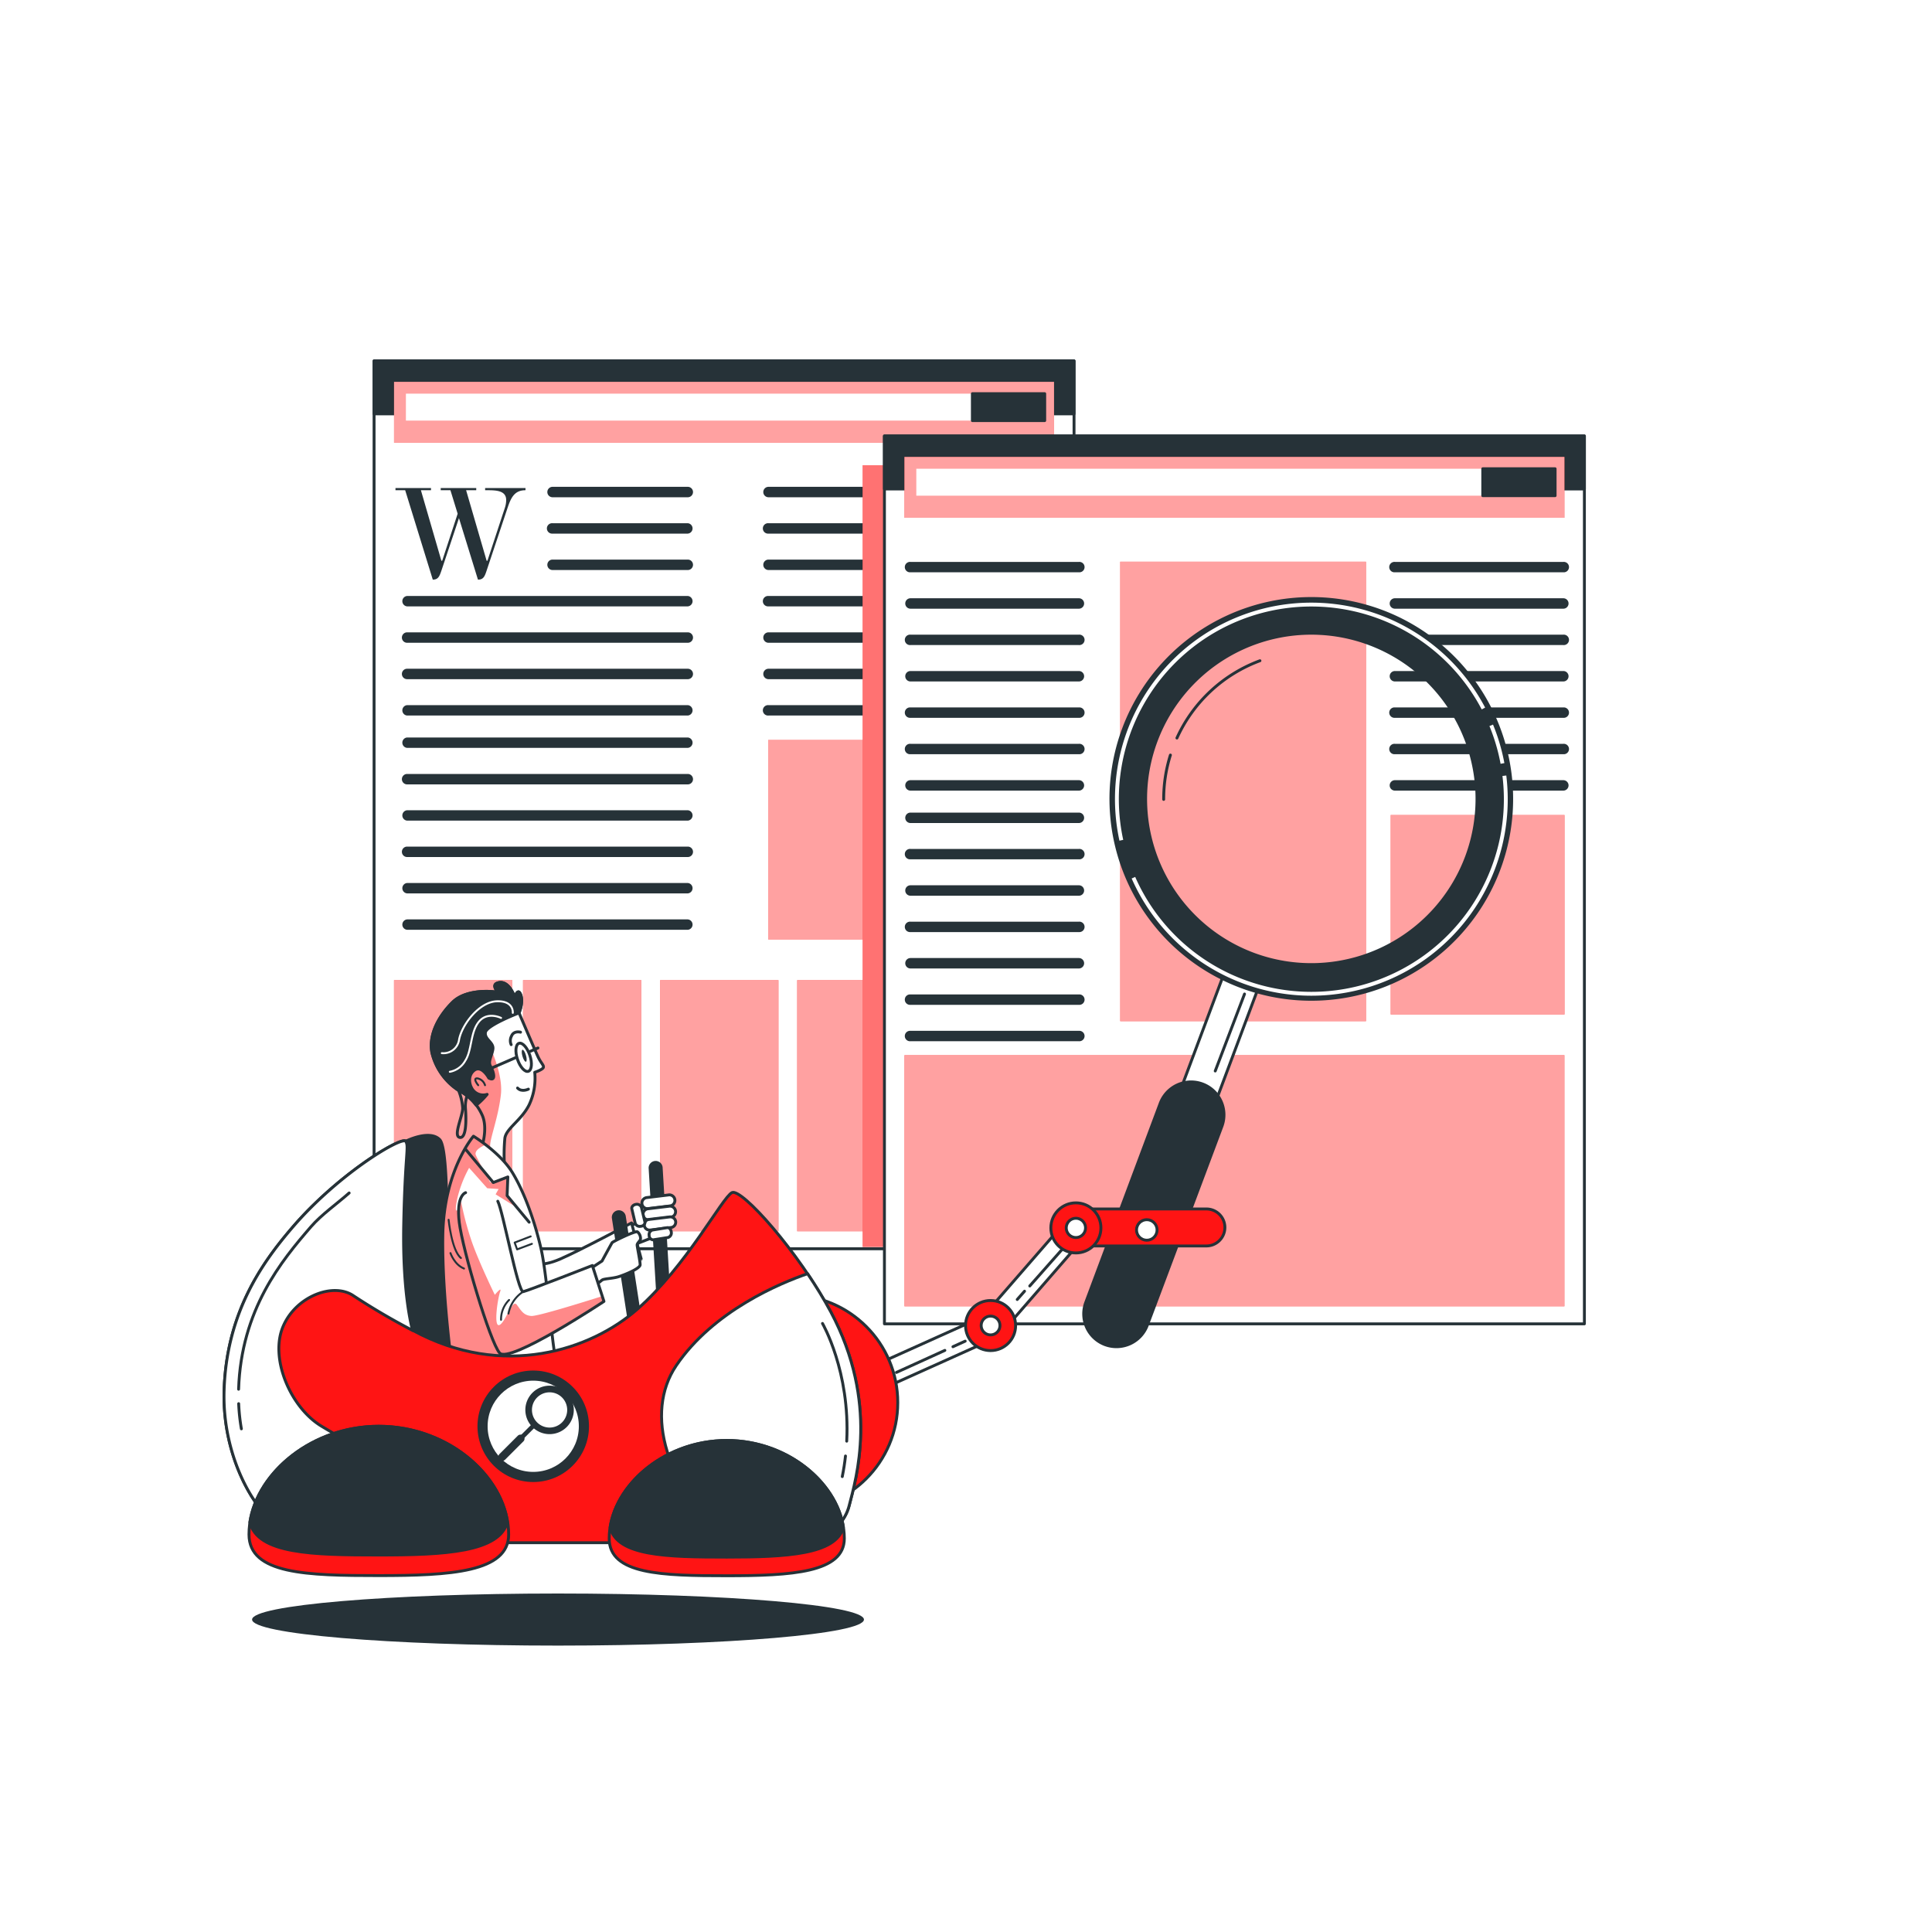 <svg class="animated" id="freepik_stories-search" xmlns="http://www.w3.org/2000/svg" xmlns:xlink="http://www.w3.org/1999/xlink" viewBox="0 0 500 500" version="1.1" xmlns:svgjs="http://svgjs.com/svgjs"><style>svg#freepik_stories-search:not(.animated) .animable {opacity: 0;}svg#freepik_stories-search.animated #el2b7nh083rs {animation: 2.5s 1 forwards cubic-bezier(.36,-0.01,.5,1.38) lightSpeedLeft;animation-delay: -0.5s;opacity: 0}svg#freepik_stories-search.animated #eljkowgjrm6sn {animation: 2.5s 1 forwards cubic-bezier(.36,-0.01,.5,1.38) lightSpeedLeft;animation-delay: 1.25s;opacity: 0}svg#freepik_stories-search.animated #freepik--Shadow--inject-1--inject-1--inject-1--inject-797 {animation: 2.5s 1 forwards cubic-bezier(.36,-0.01,.5,1.38) lightSpeedLeft,1.5s Infinite  linear wind;animation-delay: -0.5s,2s;opacity: 0}svg#freepik_stories-search.animated #freepik--Windows--inject-1--inject-1--inject-1--inject-797 {animation: 1.0s 1 forwards linear lightSpeedLeft,1.5s Infinite  linear wind;animation-delay: 0s,1s;}svg#freepik_stories-search.animated #freepik--Plant--inject-1--inject-1--inject-1--inject-797 {animation: 1s 1 forwards cubic-bezier(.36,-0.01,.5,1.38) lightSpeedLeft;animation-delay: 0s;}svg#freepik_stories-search.animated #freepik--Character--inject-1--inject-1--inject-1--inject-797 {animation: 3s Infinite  linear floating;animation-delay: -0.5s;}            @keyframes lightSpeedLeft {              from {                transform: translate3d(-50%, 0, 0) skewX(20deg);                opacity: 0;              }              60% {                transform: skewX(-10deg);                opacity: 1;              }              80% {                transform: skewX(2deg);              }              to {                opacity: 1;                transform: translate3d(0, 0, 0);              }            }                    @keyframes wind {                0% {                    transform: rotate( 0deg );                }                25% {                    transform: rotate( 1deg );                }                75% {                    transform: rotate( -1deg );                }            }                    @keyframes floating {                0% {                    opacity: 1;                    transform: translateY(0px);                }                50% {                    transform: translateY(-10px);                }                100% {                    opacity: 1;                    transform: translateY(0px);                }            }        .animator-hidden { display: none; }</style><!--Search--><g id="freepik--Background simple--inject-1--inject-1--inject-1--inject-797" class="animable animator-hidden" style="transform-origin: 256.083px 225.155px;"><path d="M97,158.13c-15.77,21.2-25.91,52.35-18.22,78.44,13.14,44.59,68.9,47.95,107.09,53.11,26.32,3.56,52.49,24.25,75,37.09,30,17.12,78.26,44.13,112.86,26.59,28.68-14.53,44.1-49.68,52.9-78.84,13.79-45.66,15.12-100.74-14.9-140.52C370.87,80,299.39,89,240,98.24c-39.75,6.19-78.39,12.22-113.73,33.29A101.28,101.28,0,0,0,97,158.13Z" style="fill: rgb(255, 20, 20); transform-origin: 256.083px 225.155px;" id="elb07zie5mpk" class="animable"></path><g id="elfl69j6092z9"><path d="M97,158.13c-15.77,21.2-25.91,52.35-18.22,78.44,13.14,44.59,68.9,47.95,107.09,53.11,26.32,3.56,52.49,24.25,75,37.09,30,17.12,78.26,44.13,112.86,26.59,28.68-14.53,44.1-49.68,52.9-78.84,13.79-45.66,15.12-100.74-14.9-140.52C370.87,80,299.39,89,240,98.24c-39.75,6.19-78.39,12.22-113.73,33.29A101.28,101.28,0,0,0,97,158.13Z" style="fill: rgb(255, 255, 255); opacity: 0.4; transform-origin: 256.083px 225.155px;" class="animable"></path></g></g><g id="freepik--Shadow--inject-1--inject-1--inject-1--inject-797" class="animable animator-active animator-hidden" style="transform-origin: 254.94px 412.89px;"><path d="M50.94,412.89c0,3.56,91.31,6.45,204,6.45s204-2.89,204-6.45-91.31-6.45-203.95-6.45S50.94,409.33,50.94,412.89Z" style="fill: rgb(255, 20, 20); transform-origin: 254.94px 412.89px;" id="el2b7nh083rs" class="animable"></path><g id="eljkowgjrm6sn"><path d="M50.94,412.89c0,3.56,91.31,6.45,204,6.45s204-2.89,204-6.45-91.31-6.45-203.95-6.45S50.94,409.33,50.94,412.89Z" style="fill: rgb(255, 255, 255); opacity: 0.6; transform-origin: 254.94px 412.89px;" class="animable"></path></g></g><g id="freepik--Windows--inject-1--inject-1--inject-1--inject-797" class="animable" style="transform-origin: 253.425px 218.005px;"><rect x="96.81" y="93.4" width="181.15" height="229.78" style="fill: rgb(255, 255, 255); stroke: rgb(38, 50, 56); stroke-linecap: round; stroke-linejoin: round; stroke-width: 0.75px; transform-origin: 187.385px 208.29px;" id="ely4kk4bj15uq" class="animable"></rect><rect x="96.81" y="93.4" width="181.15" height="13.71" style="fill: rgb(38, 50, 56); stroke: rgb(38, 50, 56); stroke-linecap: round; stroke-linejoin: round; stroke-width: 0.75px; transform-origin: 187.385px 100.255px;" id="elt47yk24hw4m" class="animable"></rect><rect x="101.97" y="253.66" width="30.62" height="64.99" style="fill: rgb(255, 20, 20); transform-origin: 117.28px 286.155px;" id="elhhoa9iwxbmb" class="animable"></rect><g id="elrxkccs6jfan"><rect x="101.97" y="253.66" width="30.62" height="64.99" style="fill: rgb(255, 255, 255); opacity: 0.6; transform-origin: 117.28px 286.155px;" class="animable"></rect></g><rect x="135.36" y="253.66" width="30.62" height="64.99" style="fill: rgb(255, 20, 20); transform-origin: 150.67px 286.155px;" id="elmsoqn31o7u7" class="animable"></rect><g id="elj3bvv8jne5h"><rect x="135.36" y="253.66" width="30.62" height="64.99" style="fill: rgb(255, 255, 255); opacity: 0.6; transform-origin: 150.67px 286.155px;" class="animable"></rect></g><rect x="170.84" y="253.66" width="30.62" height="64.99" style="fill: rgb(255, 20, 20); transform-origin: 186.15px 286.155px;" id="elno61cjf9ygt" class="animable"></rect><g id="elp5be8zpapql"><rect x="170.84" y="253.66" width="30.62" height="64.99" style="fill: rgb(255, 255, 255); opacity: 0.6; transform-origin: 186.15px 286.155px;" class="animable"></rect></g><rect x="206.31" y="253.66" width="30.62" height="64.99" style="fill: rgb(255, 20, 20); transform-origin: 221.62px 286.155px;" id="el50c7g8ywr73" class="animable"></rect><g id="elv5zsb6n69pf"><rect x="206.31" y="253.66" width="30.62" height="64.99" style="fill: rgb(255, 255, 255); opacity: 0.6; transform-origin: 221.62px 286.155px;" class="animable"></rect></g><rect x="242.65" y="253.66" width="30.62" height="64.99" style="fill: rgb(255, 255, 255); stroke: rgb(38, 50, 56); stroke-linecap: round; stroke-linejoin: round; stroke-width: 0.75px; transform-origin: 257.96px 286.155px;" id="elhdimuacle5v" class="animable"></rect><rect x="101.98" y="98.82" width="170.8" height="15.75" style="fill: rgb(255, 20, 20); transform-origin: 187.38px 106.695px;" id="el8ah4fivmfuw" class="animable"></rect><g id="el9cj54cyggl"><rect x="101.98" y="98.82" width="170.8" height="15.75" style="fill: rgb(255, 255, 255); opacity: 0.6; transform-origin: 187.38px 106.695px;" class="animable"></rect></g><rect x="105.05" y="101.88" width="165.33" height="6.97" style="fill: rgb(255, 255, 255); transform-origin: 187.715px 105.365px;" id="elfl2or821mp" class="animable"></rect><rect x="251.65" y="101.88" width="18.72" height="6.97" style="fill: rgb(38, 50, 56); stroke: rgb(38, 50, 56); stroke-linecap: round; stroke-linejoin: round; stroke-width: 0.75px; transform-origin: 261.01px 105.365px;" id="eldlf5nrczhnh" class="animable"></rect><path d="M178,128.69H143a1.35,1.35,0,0,1,0-2.7h35a1.35,1.35,0,0,1,0,2.7Z" style="fill: rgb(38, 50, 56); transform-origin: 160.5px 127.34px;" id="elrh3zkkq6w5" class="animable"></path><path d="M178,138.1H143a1.35,1.35,0,1,1,0-2.69h35a1.35,1.35,0,0,1,0,2.69Z" style="fill: rgb(38, 50, 56); transform-origin: 160.384px 136.755px;" id="el5vd026cvdfq" class="animable"></path><path d="M178,147.52H143a1.35,1.35,0,1,1,0-2.7h35a1.35,1.35,0,0,1,0,2.7Z" style="fill: rgb(38, 50, 56); transform-origin: 160.496px 146.17px;" id="el1xmi5jas63w" class="animable"></path><path d="M178,156.93H105.36a1.35,1.35,0,0,1,0-2.69H178a1.35,1.35,0,0,1,0,2.69Z" style="fill: rgb(38, 50, 56); transform-origin: 141.68px 155.585px;" id="el4mhwz7qeusd" class="animable"></path><path d="M178,166.35H105.36a1.35,1.35,0,0,1,0-2.7H178a1.35,1.35,0,0,1,0,2.7Z" style="fill: rgb(38, 50, 56); transform-origin: 141.68px 165px;" id="el88h76sa8sbj" class="animable"></path><path d="M178,175.77H105.36a1.35,1.35,0,0,1,0-2.7H178a1.35,1.35,0,0,1,0,2.7Z" style="fill: rgb(38, 50, 56); transform-origin: 141.68px 174.42px;" id="elbsvkift5rv6" class="animable"></path><path d="M178,185.18H105.36a1.35,1.35,0,0,1,0-2.69H178a1.35,1.35,0,0,1,0,2.69Z" style="fill: rgb(38, 50, 56); transform-origin: 141.68px 183.835px;" id="ely8x0ie6lnx" class="animable"></path><path d="M178,193.55H105.36a1.35,1.35,0,0,1,0-2.69H178a1.35,1.35,0,0,1,0,2.69Z" style="fill: rgb(38, 50, 56); transform-origin: 141.68px 192.205px;" id="elecgkoh1u16l" class="animable"></path><path d="M178,203H105.36a1.35,1.35,0,0,1,0-2.7H178a1.35,1.35,0,0,1,0,2.7Z" style="fill: rgb(38, 50, 56); transform-origin: 141.68px 201.65px;" id="elsarnmuszot" class="animable"></path><path d="M178,212.38H105.36a1.35,1.35,0,0,1,0-2.69H178a1.35,1.35,0,0,1,0,2.69Z" style="fill: rgb(38, 50, 56); transform-origin: 141.68px 211.035px;" id="elegrqs6rvrbu" class="animable"></path><path d="M178,221.8H105.36a1.35,1.35,0,0,1,0-2.7H178a1.35,1.35,0,0,1,0,2.7Z" style="fill: rgb(38, 50, 56); transform-origin: 141.68px 220.45px;" id="el2i3vgm0h5ll" class="animable"></path><path d="M178,231.21H105.36a1.35,1.35,0,0,1,0-2.69H178a1.35,1.35,0,0,1,0,2.69Z" style="fill: rgb(38, 50, 56); transform-origin: 141.68px 229.865px;" id="el3n86pec82jd" class="animable"></path><path d="M178,240.63H105.36a1.35,1.35,0,0,1,0-2.69H178a1.35,1.35,0,0,1,0,2.69Z" style="fill: rgb(38, 50, 56); transform-origin: 141.68px 239.285px;" id="el2pfa11tzres" class="animable"></path><path d="M271.5,128.69H198.89a1.35,1.35,0,0,1,0-2.7H271.5a1.35,1.35,0,1,1,0,2.7Z" style="fill: rgb(38, 50, 56); transform-origin: 235.195px 127.34px;" id="elmwpf87bcp7t" class="animable"></path><path d="M271.5,138.1H198.89a1.35,1.35,0,1,1,0-2.69H271.5a1.35,1.35,0,1,1,0,2.69Z" style="fill: rgb(38, 50, 56); transform-origin: 235.195px 136.755px;" id="el2tvfu9hr14p" class="animable"></path><path d="M271.5,147.52H198.89a1.35,1.35,0,1,1,0-2.7H271.5a1.35,1.35,0,1,1,0,2.7Z" style="fill: rgb(38, 50, 56); transform-origin: 235.195px 146.17px;" id="el3bwlzumbhce" class="animable"></path><path d="M271.5,156.93H198.89a1.35,1.35,0,1,1,0-2.69H271.5a1.35,1.35,0,1,1,0,2.69Z" style="fill: rgb(38, 50, 56); transform-origin: 235.195px 155.585px;" id="el6iyu3ermmaa" class="animable"></path><path d="M271.5,166.35H198.89a1.35,1.35,0,0,1,0-2.7H271.5a1.35,1.35,0,1,1,0,2.7Z" style="fill: rgb(38, 50, 56); transform-origin: 235.195px 165px;" id="el1amjlcow217" class="animable"></path><path d="M271.5,175.77H198.89a1.35,1.35,0,1,1,0-2.7H271.5a1.35,1.35,0,1,1,0,2.7Z" style="fill: rgb(38, 50, 56); transform-origin: 235.195px 174.42px;" id="elivygu789n2" class="animable"></path><path d="M271.5,185.18H198.89a1.35,1.35,0,1,1,0-2.69H271.5a1.35,1.35,0,1,1,0,2.69Z" style="fill: rgb(38, 50, 56); transform-origin: 235.195px 183.835px;" id="el7fky2ty675b" class="animable"></path><rect x="198.81" y="191.51" width="74" height="51.61" style="fill: rgb(255, 20, 20); transform-origin: 235.81px 217.315px;" id="elxehte86mwk" class="animable"></rect><g id="elp32v52jotn8"><rect x="198.81" y="191.51" width="74" height="51.61" style="fill: rgb(255, 255, 255); opacity: 0.6; transform-origin: 235.81px 217.315px;" class="animable"></rect></g><path d="M130.68,131.36a6.45,6.45,0,0,0,.32-1.94c0-2.41-2.44-2.55-4.85-2.55h-.6v-.57H136v.57c-2.72,0-3.68,1.73-4.56,4.32l-5.56,16.66c-.42,1.23-.77,2.15-2.08,2.15h-.11l-4.91-15.91-4.6,13.76c-.43,1.23-.78,2.15-2.09,2.15H112l-7.14-23.13h-2.51v-.57h9.19v.57h-2.61l5.3,18.25h.21l4-12.17-1.87-6.08h-2.51v-.57h9.19v.57h-2.62l5.31,18.25h.21Z" style="fill: rgb(38, 50, 56); transform-origin: 119.175px 138.15px;" id="el10523hnurv6" class="animable"></path><rect x="223.25" y="120.4" width="75.42" height="202.31" style="fill: rgb(255, 20, 20); transform-origin: 260.96px 221.555px;" id="eljsooeb8l1pc" class="animable"></rect><g id="elixzlaj6urr"><rect x="223.25" y="120.4" width="75.42" height="202.31" style="fill: rgb(255, 255, 255); opacity: 0.4; transform-origin: 260.96px 221.555px;" class="animable"></rect></g><rect x="228.89" y="112.83" width="181.15" height="229.78" style="fill: rgb(255, 255, 255); stroke: rgb(38, 50, 56); stroke-linecap: round; stroke-linejoin: round; stroke-width: 0.75px; transform-origin: 319.465px 227.72px;" id="elppdbl4x2kyq" class="animable"></rect><rect x="228.89" y="112.83" width="181.15" height="13.71" style="fill: rgb(38, 50, 56); stroke: rgb(38, 50, 56); stroke-linecap: round; stroke-linejoin: round; stroke-width: 0.75px; transform-origin: 319.465px 119.685px;" id="elclwpknnesvh" class="animable"></rect><rect x="289.91" y="145.37" width="63.61" height="118.91" style="fill: rgb(255, 20, 20); transform-origin: 321.715px 204.825px;" id="eltqaex37rnl" class="animable"></rect><g id="elrxdrnltormn"><rect x="289.91" y="145.37" width="63.61" height="118.91" style="fill: rgb(255, 255, 255); opacity: 0.6; transform-origin: 321.715px 204.825px;" class="animable"></rect></g><rect x="234.07" y="273.08" width="170.8" height="64.99" style="fill: rgb(255, 20, 20); transform-origin: 319.47px 305.575px;" id="elrootgagw7" class="animable"></rect><g id="el9wpmo374qtk"><rect x="234.07" y="273.08" width="170.8" height="64.99" style="fill: rgb(255, 255, 255); opacity: 0.6; transform-origin: 319.47px 305.575px;" class="animable"></rect></g><rect x="234.07" y="118.25" width="170.8" height="15.75" style="fill: rgb(255, 20, 20); transform-origin: 319.47px 126.125px;" id="elzlnyy3j36hl" class="animable"></rect><g id="elxn1rw2ubzxn"><rect x="234.07" y="118.25" width="170.8" height="15.75" style="fill: rgb(255, 255, 255); opacity: 0.6; transform-origin: 319.47px 126.125px;" class="animable"></rect></g><rect x="237.14" y="121.31" width="165.33" height="6.97" style="fill: rgb(255, 255, 255); transform-origin: 319.805px 124.795px;" id="elgbfzkaaqrkj" class="animable"></rect><rect x="383.74" y="121.31" width="18.72" height="6.97" style="fill: rgb(38, 50, 56); stroke: rgb(38, 50, 56); stroke-linecap: round; stroke-linejoin: round; stroke-width: 0.75px; transform-origin: 393.1px 124.795px;" id="el6xttwxif2qx" class="animable"></rect><path d="M279.22,148.11H235.63a1.35,1.35,0,1,1,0-2.69h43.59a1.35,1.35,0,1,1,0,2.69Z" style="fill: rgb(38, 50, 56); transform-origin: 257.425px 146.765px;" id="el8pdbk0sxsi6" class="animable"></path><path d="M279.22,157.53H235.63a1.35,1.35,0,0,1,0-2.7h43.59a1.35,1.35,0,0,1,0,2.7Z" style="fill: rgb(38, 50, 56); transform-origin: 257.425px 156.18px;" id="elk1eklllz11c" class="animable"></path><path d="M279.22,166.94H235.63a1.35,1.35,0,1,1,0-2.69h43.59a1.35,1.35,0,1,1,0,2.69Z" style="fill: rgb(38, 50, 56); transform-origin: 257.425px 165.595px;" id="elif4vrgj06v" class="animable"></path><path d="M279.22,176.36H235.63a1.35,1.35,0,1,1,0-2.7h43.59a1.35,1.35,0,0,1,0,2.7Z" style="fill: rgb(38, 50, 56); transform-origin: 257.425px 175.01px;" id="el3uwq2dgksc8" class="animable"></path><path d="M279.22,185.77H235.63a1.35,1.35,0,1,1,0-2.69h43.59a1.35,1.35,0,1,1,0,2.69Z" style="fill: rgb(38, 50, 56); transform-origin: 257.425px 184.425px;" id="elqhrwzney0o" class="animable"></path><path d="M279.22,195.19H235.63a1.35,1.35,0,1,1,0-2.69h43.59a1.35,1.35,0,1,1,0,2.69Z" style="fill: rgb(38, 50, 56); transform-origin: 257.425px 193.845px;" id="elgtlkdu09u2s" class="animable"></path><path d="M279.22,204.61H235.63a1.35,1.35,0,1,1,0-2.7h43.59a1.35,1.35,0,0,1,0,2.7Z" style="fill: rgb(38, 50, 56); transform-origin: 257.425px 203.26px;" id="el4cnaji7t4rw" class="animable"></path><path d="M279.22,213H235.63a1.35,1.35,0,0,1,0-2.7h43.59a1.35,1.35,0,0,1,0,2.7Z" style="fill: rgb(38, 50, 56); transform-origin: 257.425px 211.65px;" id="elbsh9px1c1l6" class="animable"></path><path d="M279.22,222.39H235.63a1.35,1.35,0,1,1,0-2.69h43.59a1.35,1.35,0,1,1,0,2.69Z" style="fill: rgb(38, 50, 56); transform-origin: 257.425px 221.045px;" id="ele97ieimn0gw" class="animable"></path><path d="M279.22,231.81H235.63a1.35,1.35,0,1,1,0-2.7h43.59a1.35,1.35,0,0,1,0,2.7Z" style="fill: rgb(38, 50, 56); transform-origin: 257.425px 230.46px;" id="elq10lrxzkn3o" class="animable"></path><path d="M279.22,241.22H235.63a1.35,1.35,0,1,1,0-2.69h43.59a1.35,1.35,0,1,1,0,2.69Z" style="fill: rgb(38, 50, 56); transform-origin: 257.425px 239.875px;" id="elztygslgoh5d" class="animable"></path><path d="M279.22,250.64H235.63a1.35,1.35,0,1,1,0-2.7h43.59a1.35,1.35,0,0,1,0,2.7Z" style="fill: rgb(38, 50, 56); transform-origin: 257.425px 249.29px;" id="eljzregb7eg7" class="animable"></path><path d="M279.22,260.05H235.63a1.35,1.35,0,1,1,0-2.69h43.59a1.35,1.35,0,1,1,0,2.69Z" style="fill: rgb(38, 50, 56); transform-origin: 257.425px 258.705px;" id="elrf89eguh67" class="animable"></path><path d="M279.22,269.47H235.63a1.35,1.35,0,1,1,0-2.69h43.59a1.35,1.35,0,1,1,0,2.69Z" style="fill: rgb(38, 50, 56); transform-origin: 257.425px 268.125px;" id="el3yu21rrq3cn" class="animable"></path><path d="M404.54,148.11H361a1.35,1.35,0,1,1,0-2.69h43.59a1.35,1.35,0,1,1,0,2.69Z" style="fill: rgb(38, 50, 56); transform-origin: 382.795px 146.765px;" id="el58hnx14gqk" class="animable"></path><path d="M404.54,157.53H361a1.35,1.35,0,1,1,0-2.7h43.59a1.35,1.35,0,0,1,0,2.7Z" style="fill: rgb(38, 50, 56); transform-origin: 382.791px 156.18px;" id="elhky8nlwct1s" class="animable"></path><path d="M404.54,166.94H361a1.35,1.35,0,1,1,0-2.69h43.59a1.35,1.35,0,1,1,0,2.69Z" style="fill: rgb(38, 50, 56); transform-origin: 382.795px 165.595px;" id="el2k8b9vmlgd7" class="animable"></path><path d="M404.54,176.36H361a1.35,1.35,0,1,1,0-2.7h43.59a1.35,1.35,0,0,1,0,2.7Z" style="fill: rgb(38, 50, 56); transform-origin: 382.795px 175.01px;" id="el5cj7hlpfkrg" class="animable"></path><path d="M404.54,185.77H361a1.35,1.35,0,1,1,0-2.69h43.59a1.35,1.35,0,1,1,0,2.69Z" style="fill: rgb(38, 50, 56); transform-origin: 382.795px 184.425px;" id="el1liepraippt" class="animable"></path><path d="M404.54,195.19H361a1.35,1.35,0,1,1,0-2.69h43.59a1.35,1.35,0,1,1,0,2.69Z" style="fill: rgb(38, 50, 56); transform-origin: 382.795px 193.845px;" id="elldmqxn1qypl" class="animable"></path><path d="M404.54,204.61H361a1.35,1.35,0,1,1,0-2.7h43.59a1.35,1.35,0,0,1,0,2.7Z" style="fill: rgb(38, 50, 56); transform-origin: 382.795px 203.26px;" id="el64s99sgkjon" class="animable"></path><rect x="359.91" y="210.93" width="44.99" height="51.61" style="fill: rgb(255, 20, 20); transform-origin: 382.405px 236.735px;" id="elpmm0t8l9e2c" class="animable"></rect><g id="el6fgkgwkv6pg"><rect x="359.91" y="210.93" width="44.99" height="51.61" style="fill: rgb(255, 255, 255); opacity: 0.6; transform-origin: 382.405px 236.735px;" class="animable"></rect></g></g><g id="freepik--Plant--inject-1--inject-1--inject-1--inject-797" class="animable animator-hidden" style="transform-origin: 411.221px 343.111px;"><path d="M427.33,304.39c-.27-10.16.52-27.5-8.4-34.64-7.83-6.27-13.92,2.24-16.11,9.1-5.33,16.65-4.76,79.31-3.38,91.93,0,0-1.36-12.64-11.29-7.22s5,33.87,5,33.87-11.74-8.58-17.16-1.36,6.78,15.36,6.78,15.36-11.29-3.16-11.29,0,3.61,5.87,14,7.23h56s9-5,7.23-10.39S437.38,406,437.38,406s14.45-17.61,13.54-25.29-19.42,1.35-19.42,1.35,14.46-36.58,11.75-52.84c-2.14-12.81-12.08-4-17.49.88A147.51,147.51,0,0,0,427.33,304.39Z" style="fill: rgb(255, 20, 20); transform-origin: 411.221px 343.111px;" id="elfejks8xfw5" class="animable"></path><g id="elr187am38c0a"><path d="M427.33,304.39c-.27-10.16.52-27.5-8.4-34.64-7.83-6.27-13.92,2.24-16.11,9.1-5.33,16.65-4.76,79.31-3.38,91.93,0,0-1.36-12.64-11.29-7.22s5,33.87,5,33.87-11.74-8.58-17.16-1.36,6.78,15.36,6.78,15.36-11.29-3.16-11.29,0,3.61,5.87,14,7.23h56s9-5,7.23-10.39S437.38,406,437.38,406s14.45-17.61,13.54-25.29-19.42,1.35-19.42,1.35,14.46-36.58,11.75-52.84c-2.14-12.81-12.08-4-17.49.88A147.51,147.51,0,0,0,427.33,304.39Z" style="opacity: 0.1; transform-origin: 411.221px 343.111px;" class="animable"></path></g><line x1="409.32" y1="417.45" x2="413.44" y2="294" style="fill: none; stroke: rgb(255, 20, 20); stroke-linecap: round; stroke-linejoin: round; stroke-width: 1.727px; transform-origin: 411.38px 355.725px;" id="elogxu99f65n" class="animable"></line><line x1="411.63" y1="366.27" x2="432.86" y2="346.39" style="fill: none; stroke: rgb(255, 20, 20); stroke-linecap: round; stroke-linejoin: round; stroke-width: 1.727px; transform-origin: 422.245px 356.33px;" id="eliabb5yng79" class="animable"></line><line x1="421.57" y1="357.23" x2="426.08" y2="344.59" style="fill: none; stroke: rgb(255, 20, 20); stroke-linecap: round; stroke-linejoin: round; stroke-width: 1.727px; transform-origin: 423.825px 350.91px;" id="elkoyf9tubofj" class="animable"></line><line x1="394.02" y1="381.62" x2="409.97" y2="398.63" style="fill: none; stroke: rgb(255, 20, 20); stroke-linecap: round; stroke-linejoin: round; stroke-width: 1.727px; transform-origin: 401.995px 390.125px;" id="eli7sfaruelv" class="animable"></line><line x1="437.38" y1="391.56" x2="410.28" y2="405.56" style="fill: none; stroke: rgb(255, 20, 20); stroke-linecap: round; stroke-linejoin: round; stroke-width: 1.727px; transform-origin: 423.83px 398.56px;" id="elzn5y0y3hx2n" class="animable"></line><line x1="423.72" y1="398.46" x2="432.86" y2="399.24" style="fill: none; stroke: rgb(255, 20, 20); stroke-linecap: round; stroke-linejoin: round; stroke-width: 1.727px; transform-origin: 428.29px 398.85px;" id="elwhjgvf7n8p" class="animable"></line></g><g id="freepik--Character--inject-1--inject-1--inject-1--inject-797" class="animable" style="transform-origin: 224.599px 290.387px;"><path d="M223.59,419.14c0,3.72-35.45,6.74-79.17,6.74s-79.18-3-79.18-6.74,35.45-6.74,79.18-6.74S223.59,415.42,223.59,419.14Z" style="fill: rgb(38, 50, 56); transform-origin: 144.415px 419.14px;" id="elt1rhdzcyrl" class="animable"></path><path d="M105,295.35s6.12-3.1,8.78-.44,1.59,31.12,2.39,40.16A85.7,85.7,0,0,0,119.14,351s-8.78-1.59-15.43-5C103.71,346,97.86,317.6,105,295.35Z" style="fill: rgb(38, 50, 56); stroke: rgb(38, 50, 56); stroke-linecap: round; stroke-linejoin: round; stroke-width: 0.75px; transform-origin: 110.297px 322.416px;" id="elrmmvo83g9lc" class="animable"></path><path d="M226.85,359.8a3.19,3.19,0,0,1-1.41-6.05l28.91-13,22.44-25.81a3.19,3.19,0,1,1,4.88,4.11L258.8,345.37a3.14,3.14,0,0,1-1,.81l-29.52,13.29A3.06,3.06,0,0,1,226.85,359.8Z" style="fill: rgb(255, 255, 255); stroke: rgb(38, 50, 56); stroke-linecap: round; stroke-linejoin: round; stroke-width: 0.75px; transform-origin: 253.042px 336.803px;" id="elpyrzqad5wv" class="animable"></path><line x1="246.62" y1="348.53" x2="249.79" y2="347.09" style="fill: none; stroke: rgb(38, 50, 56); stroke-linecap: round; stroke-linejoin: round; stroke-width: 0.75px; transform-origin: 248.205px 347.81px;" id="elv6po86vl8t" class="animable"></line><line x1="232" y1="355.18" x2="244.53" y2="349.48" style="fill: none; stroke: rgb(38, 50, 56); stroke-linecap: round; stroke-linejoin: round; stroke-width: 0.75px; transform-origin: 238.265px 352.33px;" id="el0yttscqhbbj" class="animable"></line><line x1="274.85" y1="323.37" x2="266.5" y2="332.81" style="fill: none; stroke: rgb(38, 50, 56); stroke-linecap: round; stroke-linejoin: round; stroke-width: 0.75px; transform-origin: 270.675px 328.09px;" id="elnfjnxlw446h" class="animable"></line><line x1="265.15" y1="334.16" x2="263.26" y2="336.31" style="fill: none; stroke: rgb(38, 50, 56); stroke-linecap: round; stroke-linejoin: round; stroke-width: 0.75px; transform-origin: 264.205px 335.235px;" id="ell8y9e7qile" class="animable"></line><g id="elxzo988h2fqo"><circle cx="204.5" cy="362.99" r="27.84" style="fill: rgb(255, 20, 20); stroke: rgb(38, 50, 56); stroke-linecap: round; stroke-linejoin: round; stroke-width: 0.75px; transform-origin: 204.5px 362.99px; transform: rotate(-76.661deg);" class="animable"></circle></g><path d="M134.33,262.14s4,9.38,4.84,11.21,1.64,2.33,1.45,2.91-2.23,1.25-2.23,1.25a16.11,16.11,0,0,1-1.45,8.42c-2,4-5.9,6.09-6.28,8.6a46.18,46.18,0,0,0-.1,7.26l-5.9-4.84s1.64-4.74.19-8.22a13.23,13.23,0,0,0-6.19-6.57,16.18,16.18,0,0,1-6.86-9.77c-.87-4.65,1.83-9.58,5.41-13.06s10.64-2.8,11.42-2.51-1.94-2,.48-2.52,3.87,3,4,3.58.87-2.51,1.65-.48S134.33,262.14,134.33,262.14Z" style="fill: rgb(255, 255, 255); transform-origin: 126.142px 278.019px;" id="elph2nh7ckpee" class="animable"></path><g style="clip-path: url(&quot;#freepik--clip-path--inject-1--inject-1--inject-1--inject-797&quot;); transform-origin: 120.67px 278.06px;" id="ellxw86j63y6k" class="animable"><g id="eld8m6kr07zni"><path d="M127.12,299a16.12,16.12,0,0,0-.23-2c-.39-1.76,2-7.24,2.74-13.69s-4.31-15.46-4.31-15.46l-3.7-10.73a9.55,9.55,0,0,0-4.41,2.26c-3.58,3.48-6.28,8.41-5.41,13.06a16.18,16.18,0,0,0,6.86,9.77,13.23,13.23,0,0,1,6.19,6.57c1.45,3.48-.19,8.22-.19,8.22Z" style="fill: rgb(255, 20, 20); opacity: 0.5; mix-blend-mode: multiply; transform-origin: 120.67px 278.06px;" class="animable"></path></g></g><path d="M134.33,262.14s4,9.38,4.84,11.21,1.64,2.33,1.45,2.91-2.23,1.25-2.23,1.25a16.11,16.11,0,0,1-1.45,8.42c-2,4-5.9,6.09-6.28,8.6a46.18,46.18,0,0,0-.1,7.26l-5.9-4.84s1.64-4.74.19-8.22a13.23,13.23,0,0,0-6.19-6.57,16.18,16.18,0,0,1-6.86-9.77c-.87-4.65,1.83-9.58,5.41-13.06s10.64-2.8,11.42-2.51-1.94-2,.48-2.52,3.87,3,4,3.58.87-2.51,1.65-.48S134.33,262.14,134.33,262.14Z" style="fill: none; stroke: rgb(38, 50, 56); stroke-linecap: round; stroke-linejoin: round; stroke-width: 0.75px; transform-origin: 126.142px 278.019px;" id="eloni3dfq4vml" class="animable"></path><path d="M134.71,267.13s-1.75-.48-2.33,1a2.54,2.54,0,0,0-.09,2.22" style="fill: none; stroke: rgb(38, 50, 56); stroke-linecap: round; stroke-linejoin: round; stroke-width: 0.75px; transform-origin: 133.394px 268.703px;" id="elsyf4zdvvukh" class="animable"></path><path d="M136.75,281.87s-1.74.87-2.81-.29" style="fill: none; stroke: rgb(38, 50, 56); stroke-linecap: round; stroke-linejoin: round; stroke-width: 0.75px; transform-origin: 135.345px 281.882px;" id="ellinhj0b9jkg" class="animable"></path><line x1="133.34" y1="273.76" x2="125.28" y2="277.25" style="fill: none; stroke: rgb(38, 50, 56); stroke-linecap: round; stroke-linejoin: round; stroke-width: 0.75px; transform-origin: 129.31px 275.505px;" id="elocbqy2if7b" class="animable"></line><path d="M121.91,281.49a8.5,8.5,0,0,0-1.44,5.46c.24,3.3.16,7.8-1.53,7.4s.8-5.47.8-7.56a14.34,14.34,0,0,0-1.08-4.63" style="fill: none; stroke: rgb(38, 50, 56); stroke-linecap: round; stroke-linejoin: round; stroke-width: 0.75px; transform-origin: 120.131px 287.932px;" id="elqjfb2ua1pxk" class="animable"></path><line x1="139.22" y1="271.22" x2="137.32" y2="272.04" style="fill: none; stroke: rgb(38, 50, 56); stroke-linecap: round; stroke-linejoin: round; stroke-width: 0.75px; transform-origin: 138.27px 271.63px;" id="elp9vibezqgih" class="animable"></line><path d="M136.11,273.1c.25.85.25,1.6,0,1.67s-.65-.56-.9-1.41-.24-1.6,0-1.68S135.87,272.24,136.11,273.1Z" style="fill: rgb(38, 50, 56); transform-origin: 135.662px 273.224px;" id="elhddq10xr0qr" class="animable"></path><path d="M137.12,273.1c.67,2,.5,3.85-.38,4.15s-2.14-1.09-2.81-3.08-.5-3.86.38-4.16S136.45,271.1,137.12,273.1Z" style="fill: none; stroke: rgb(38, 50, 56); stroke-linecap: round; stroke-linejoin: round; stroke-width: 0.75px; transform-origin: 135.525px 273.63px;" id="el1uemme7riy2" class="animable"></path><path d="M123.76,280.85s-1.59-1.92-.16-1.76a2.54,2.54,0,0,1,1.92,1.76" style="fill: none; stroke: rgb(38, 50, 56); stroke-linecap: round; stroke-linejoin: round; stroke-width: 0.5px; transform-origin: 124.262px 279.965px;" id="elvwnvjsc1vy8" class="animable"></path><polygon points="168.47 313.68 162.86 317.65 163.73 322.29 170.12 319.78 168.47 313.68" style="fill: rgb(255, 255, 255); stroke: rgb(38, 50, 56); stroke-linecap: round; stroke-linejoin: round; stroke-width: 0.75px; transform-origin: 166.49px 317.985px;" id="elxmtvpe1aql" class="animable"></polygon><path d="M163.44,316.49l2.52,9.38S149,333.61,145.65,336s-6,1.74-6,1.74l-2.22-10.84s2.41,1.16,7.54-1.06S163.44,316.49,163.44,316.49Z" style="fill: rgb(255, 255, 255); stroke: rgb(38, 50, 56); stroke-linecap: round; stroke-linejoin: round; stroke-width: 0.75px; transform-origin: 151.695px 327.155px;" id="el70060bzr8xq" class="animable"></path><path d="M171.77,340.9a1.43,1.43,0,0,1-1.28-1.36l-2.24-37.11a1.44,1.44,0,1,1,2.87-.13l2.24,37.1a1.44,1.44,0,0,1-1.37,1.51Z" style="fill: rgb(38, 50, 56); stroke: rgb(38, 50, 56); stroke-linecap: round; stroke-linejoin: round; stroke-width: 0.75px; transform-origin: 170.801px 320.867px;" id="elpd63ot00q2g" class="animable"></path><path d="M167.5,312.8a1.44,1.44,0,0,1-.17-2.86l5.61-.68a1.44,1.44,0,1,1,.35,2.85l-5.61.68Z" style="fill: rgb(255, 255, 255); stroke: rgb(38, 50, 56); stroke-linecap: round; stroke-linejoin: round; stroke-width: 0.75px; transform-origin: 170.393px 311.016px;" id="elxix5vi823g" class="animable"></path><path d="M167.79,315.7a1.44,1.44,0,0,1-.17-2.86l5.61-.68a1.45,1.45,0,0,1,1.6,1.26,1.43,1.43,0,0,1-1.25,1.59l-5.61.68Z" style="fill: rgb(255, 255, 255); stroke: rgb(38, 50, 56); stroke-linecap: round; stroke-linejoin: round; stroke-width: 0.75px; transform-origin: 170.626px 313.926px;" id="elnijumjeaw9r" class="animable"></path><path d="M168.1,318.34a1.38,1.38,0,0,1-.16-2.75l5.37-.65a1.38,1.38,0,1,1,.33,2.74l-5.37.65Z" style="fill: rgb(255, 255, 255); stroke: rgb(38, 50, 56); stroke-linecap: round; stroke-linejoin: round; stroke-width: 0.75px; transform-origin: 170.799px 316.634px;" id="elytlv6kty8hq" class="animable"></path><path d="M169,320.87a1.11,1.11,0,0,1-1-1.12,1.25,1.25,0,0,1,.85-1.42l3.8-.61c.54-.07,1,.42,1.08,1.12a1.23,1.23,0,0,1-.85,1.42l-3.79.6Z" style="fill: rgb(255, 255, 255); stroke: rgb(38, 50, 56); stroke-linecap: round; stroke-linejoin: round; stroke-width: 0.75px; transform-origin: 170.867px 319.292px;" id="elcje7mgvex3p" class="animable"></path><path d="M166.94,316.3a1.12,1.12,0,0,1-1.05,1.05,1.25,1.25,0,0,1-1.49-.74l-.88-3.74c-.12-.53.33-1.05,1-1.17a1.26,1.26,0,0,1,1.48.74l.89,3.75S166.93,316.26,166.94,316.3Z" style="fill: rgb(255, 255, 255); stroke: rgb(38, 50, 56); stroke-linecap: round; stroke-linejoin: round; stroke-width: 0.75px; transform-origin: 165.22px 314.527px;" id="elg2rc5tdtjmh" class="animable"></path><path d="M122.53,294.05s6.87,4.16,10.06,9.38,5.9,13,7.45,19.83,2.8,24.66,3.77,28.34a23.69,23.69,0,0,0,2.13,5.61,46.66,46.66,0,0,1-17.51,2.9c-9.48-.39-10.93-2.71-10.93-2.71s-3.19-21.08-2.9-37.82S122.53,294.05,122.53,294.05Z" style="fill: rgb(255, 255, 255); transform-origin: 130.261px 327.089px;" id="elizixnwngi9" class="animable"></path><g style="clip-path: url(&quot;#freepik--clip-path-2--inject-1--inject-1--inject-1--inject-797&quot;); transform-origin: 124.256px 324.565px;" id="el9q5ikeji1e7" class="animable"><g id="elj02iz8n70go"><path d="M118.48,313s-1,1.57-.2-2.54a31,31,0,0,1,3.13-8.22l4.69,5.28,2.94.2-.78,1.37,5.67,3.52-2.69-3.17.19-4.84L126.89,306s-2.94-5.28-3.72-7c-.52-1.18,1.22-2.18,2.44-2.71a36,36,0,0,0-3.08-2.15s-7.64,8.8-7.93,25.53c-.23,13.27,1.73,29.26,2.55,35.32l15-.83Z" style="fill: rgb(255, 20, 20); opacity: 0.5; mix-blend-mode: multiply; transform-origin: 124.256px 324.565px;" class="animable"></path></g></g><path d="M122.53,294.05s6.87,4.16,10.06,9.38,5.9,13,7.45,19.83,2.8,24.66,3.77,28.34a23.69,23.69,0,0,0,2.13,5.61,46.66,46.66,0,0,1-17.51,2.9c-9.48-.39-10.93-2.71-10.93-2.71s-3.19-21.08-2.9-37.82S122.53,294.05,122.53,294.05Z" style="fill: none; stroke: rgb(38, 50, 56); stroke-linecap: round; stroke-linejoin: round; stroke-width: 0.75px; transform-origin: 130.261px 327.089px;" id="el5l4xzjskldl" class="animable"></path><polyline points="120.5 297.44 127.66 306.04 131.43 304.59 131.24 309.43 136.94 316.3" style="fill: none; stroke: rgb(38, 50, 56); stroke-linecap: round; stroke-linejoin: round; stroke-width: 0.75px; transform-origin: 128.72px 306.87px;" id="eldgi1ep40ert" class="animable"></polyline><path d="M116.1,315.67s.8,8,3.19,9.9" style="fill: none; stroke: rgb(38, 50, 56); stroke-linecap: round; stroke-linejoin: round; stroke-width: 0.5px; transform-origin: 117.695px 320.62px;" id="el097mylb866zx" class="animable"></path><path d="M116.58,324.3s1,3,3.51,4" style="fill: none; stroke: rgb(38, 50, 56); stroke-linecap: round; stroke-linejoin: round; stroke-width: 0.5px; transform-origin: 118.335px 326.3px;" id="elu5bscytu4fe" class="animable"></path><polyline points="137.34 319.98 133.19 321.58 133.83 323.34 137.66 321.9" style="fill: none; stroke: rgb(38, 50, 56); stroke-linecap: round; stroke-linejoin: round; stroke-width: 0.5px; transform-origin: 135.425px 321.66px;" id="elep9slng0j3p" class="animable"></polyline><path d="M165.33,350.11a1.44,1.44,0,0,1-1.42-1.22l-5.18-33.64a1.44,1.44,0,0,1,2.85-.43l5.18,33.64a1.45,1.45,0,0,1-1.21,1.64Z" style="fill: rgb(38, 50, 56); stroke: rgb(38, 50, 56); stroke-linecap: round; stroke-linejoin: round; stroke-width: 0.75px; transform-origin: 162.745px 331.853px;" id="elmnoqjd9lu1o" class="animable"></path><path d="M134.33,262.14s1.16-2.71.39-4.74-1.55,1.06-1.65.48-1.54-4.06-4-3.58.29,2.81-.48,2.52-7.84-1-11.42,2.51-6.28,8.41-5.41,13.06a16.18,16.18,0,0,0,6.86,9.77,13.6,13.6,0,0,1,4.62,3.87,19,19,0,0,0,2.83-2.81,3.37,3.37,0,0,1-3-.48c-1.55-1.07-2.32-4.16-.38-5.71S126.5,279,126.5,279c2,1.07,1.25-1.74.48-3s.29-2.62.58-4.45-2.22-2.52-1.93-4.36S134.33,262.14,134.33,262.14Z" style="fill: rgb(38, 50, 56); stroke: rgb(38, 50, 56); stroke-linecap: round; stroke-linejoin: round; stroke-width: 0.75px; transform-origin: 123.29px 270.142px;" id="elcpslab6iiyl" class="animable"></path><path d="M129.67,263.44s-3.51-1.76-5.75,1-1.75,7.35-3.51,10.06a5.75,5.75,0,0,1-4,2.88" style="fill: none; stroke: rgb(255, 255, 255); stroke-linecap: round; stroke-linejoin: round; stroke-width: 0.5px; transform-origin: 123.04px 270.134px;" id="ellphdlag1nra" class="animable"></path><path d="M114.34,272.55a4.07,4.07,0,0,0,4.47-3.52c.8-4,5.27-9.74,9.75-9.9s4.15,3,4.15,3" style="fill: none; stroke: rgb(255, 255, 255); stroke-linecap: round; stroke-linejoin: round; stroke-width: 0.5px; transform-origin: 123.528px 265.849px;" id="el8gaizmwgdws" class="animable"></path><path d="M153,328.19l2.8-1.84s2.42-4.45,2.61-4.74,6.1-3.19,6.58-2.8a2.28,2.28,0,0,1,.77,1.93c-.19.49-.87,1-.87,1.46s.78,4.15.78,5.12-4,2.61-5.61,3.1-3.77.48-4.26.87l-1.35,1.06Z" style="fill: rgb(255, 255, 255); stroke: rgb(38, 50, 56); stroke-linecap: round; stroke-linejoin: round; stroke-width: 0.75px; transform-origin: 159.385px 325.562px;" id="elkwv3q0ayp6s" class="animable"></path><path d="M120.5,308.66s-2.51.67-1.64,7.73,7.93,30.85,10.44,33.76,27-13.35,27-13.35l-3-9.29s-16.54,6.48-17.89,6.77-5.23-20.79-6.58-23.4" style="fill: rgb(255, 255, 255); transform-origin: 137.488px 329.579px;" id="elqm6ftbflghn" class="animable"></path><g style="clip-path: url(&quot;#freepik--clip-path-3--inject-1--inject-1--inject-1--inject-797&quot;); transform-origin: 137.457px 330.529px;" id="el6aphl85ziri" class="animable"><g id="elntu4khg9fqj"><path d="M155.85,335.45c-5.09,1.61-16.87,5.28-18.4,5.12-2-.19-2.54-1.37-3.72-2.93s-2.93,4.69-4.5,5.28-.39-7,.2-8.61-1.37.79-1.37.79-3.91-8-5.87-13.5a78.23,78.23,0,0,1-2.93-11l-.44,1.08a16.53,16.53,0,0,0,0,4.67c.87,7.06,7.93,30.85,10.44,33.76s27-13.35,27-13.35Z" style="fill: rgb(255, 20, 20); opacity: 0.5; mix-blend-mode: multiply; transform-origin: 137.457px 330.529px;" class="animable"></path></g></g><path d="M120.5,308.66s-2.51.67-1.64,7.73,7.93,30.85,10.44,33.76,27-13.35,27-13.35l-3-9.29s-16.54,6.48-17.89,6.77-5.23-20.79-6.58-23.4" style="fill: none; stroke: rgb(38, 50, 56); stroke-linecap: round; stroke-linejoin: round; stroke-width: 0.75px; transform-origin: 137.488px 329.579px;" id="elfosyruy6sro" class="animable"></path><path d="M135.4,334.28a8.67,8.67,0,0,0-3.81,5.67" style="fill: none; stroke: rgb(38, 50, 56); stroke-linecap: round; stroke-linejoin: round; stroke-width: 0.5px; transform-origin: 133.495px 337.115px;" id="el22t2wkxryjh" class="animable"></path><path d="M131.75,336.43a7.09,7.09,0,0,0-2.08,5.12" style="fill: none; stroke: rgb(38, 50, 56); stroke-linecap: round; stroke-linejoin: round; stroke-width: 0.5px; transform-origin: 130.71px 338.99px;" id="elh1k59ygdd08" class="animable"></path><path d="M106.82,344.29s-2.66-8.87-2.31-27.31,1.42-20.21.53-21.63-17,8.07-29,21.9C68.4,326.09,58.64,339.18,58,359.8c-.53,16.49,7.31,29.82,12.23,33.51,8.51,6.38,20.13,5.94,21.37,5.94H210.36s7.62-2.66,9.39-9.57,7.8-26.6-4.78-50.18c-8.26-15.47-23.05-32.09-25.54-30.85s-11.79,19-24.46,30.14C153,349.32,130.22,357.05,106.82,344.29Z" style="fill: rgb(255, 20, 20); stroke: rgb(38, 50, 56); stroke-linecap: round; stroke-linejoin: round; stroke-width: 0.75px; transform-origin: 140.363px 347.233px;" id="elrvg8if6i3kg" class="animable"></path><path d="M215,339.5c-1.77-3.3-3.83-6.65-6-9.87-6.94,2.39-24.34,9.53-34,23.79-8.29,12.24-2.78,31.66,14.5,45.83h20.87s7.62-2.66,9.39-9.58S227.55,363.08,215,339.5Z" style="fill: rgb(255, 255, 255); stroke: rgb(38, 50, 56); stroke-linecap: round; stroke-linejoin: round; stroke-width: 0.75px; transform-origin: 196.984px 364.44px;" id="elq1uoafpz28m" class="animable"></path><path d="M218.81,376.81q-.28,2.6-.83,5.33" style="fill: none; stroke: rgb(38, 50, 56); stroke-linecap: round; stroke-linejoin: round; stroke-width: 0.75px; transform-origin: 218.395px 379.475px;" id="eluqnkk3kepk8" class="animable"></path><path d="M212.86,342.51s7.19,12.39,6.27,30.46" style="fill: none; stroke: rgb(38, 50, 56); stroke-linecap: round; stroke-linejoin: round; stroke-width: 0.75px; transform-origin: 216.036px 357.74px;" id="elex1h7rpls1f" class="animable"></path><path d="M104,396.73V379c-9.25-3-15.22-6.56-20.79-9.9-8-4.79-13.6-17.7-9.84-26.06,3.45-7.72,13-11.17,18.08-7.72a175.22,175.22,0,0,0,15.34,9s-2.66-8.87-2.31-27.31,1.42-20.21.53-21.63-17,8.07-29,21.9C68.4,326.09,58.64,339.18,58,359.8c-.53,16.49,7.31,29.82,12.23,33.51,8.51,6.38,20.13,5.94,21.37,5.94H104c0-.91,0-1.76,0-2.52Z" style="fill: rgb(255, 255, 255); stroke: rgb(38, 50, 56); stroke-linecap: round; stroke-linejoin: round; stroke-width: 0.75px; transform-origin: 82.382px 347.248px;" id="elklbgmsvn5nb" class="animable"></path><path d="M61.77,363.27a49.9,49.9,0,0,0,.7,6.51" style="fill: none; stroke: rgb(38, 50, 56); stroke-linecap: round; stroke-linejoin: round; stroke-width: 0.75px; transform-origin: 62.12px 366.525px;" id="elhmp6280wc0a" class="animable"></path><path d="M90.36,308.74c-2.88,2.58-7.18,5.61-9.85,8.7-7.65,8.84-18.1,21.47-18.76,42.09" style="fill: none; stroke: rgb(38, 50, 56); stroke-linecap: round; stroke-linejoin: round; stroke-width: 0.75px; transform-origin: 76.055px 334.135px;" id="elzn672a5uopb" class="animable"></path><path d="M131.64,397.12c0,9.75-15,10.64-33.6,10.64s-33.6-.36-33.6-10.64c0-14.2,15-28,33.6-28S131.64,382.92,131.64,397.12Z" style="fill: rgb(255, 20, 20); stroke: rgb(38, 50, 56); stroke-linecap: round; stroke-linejoin: round; stroke-width: 0.75px; transform-origin: 98.04px 388.44px;" id="el9167v43rt5w" class="animable"></path><path d="M98,369.11c-17.17,0-31.31,11.82-33.34,24.83,2,8.19,16.17,8.5,33.34,8.5s31.27-.76,33.33-8.56C129.31,380.89,115.18,369.11,98,369.11Z" style="fill: rgb(38, 50, 56); stroke: rgb(38, 50, 56); stroke-linecap: round; stroke-linejoin: round; stroke-width: 0.75px; transform-origin: 97.995px 385.775px;" id="elj5jjkdrhqd" class="animable"></path><path d="M218.51,398.16c0,8.83-13.62,9.64-30.42,9.64s-30.43-.32-30.43-9.64c0-12.85,13.62-25.37,30.43-25.37S218.51,385.31,218.51,398.16Z" style="fill: rgb(255, 20, 20); stroke: rgb(38, 50, 56); stroke-linecap: round; stroke-linejoin: round; stroke-width: 0.75px; transform-origin: 188.085px 390.295px;" id="elyklci6rfuh" class="animable"></path><path d="M188.09,372.79c-15.55,0-28.36,10.71-30.19,22.5,1.83,7.41,14.64,7.69,30.19,7.69s28.31-.69,30.18-7.75C216.4,383.47,203.61,372.79,188.09,372.79Z" style="fill: rgb(38, 50, 56); stroke: rgb(38, 50, 56); stroke-linecap: round; stroke-linejoin: round; stroke-width: 0.75px; transform-origin: 188.085px 387.885px;" id="elhcyo4qc45zh" class="animable"></path><path d="M306.54,293a4.79,4.79,0,0,1-2.81-6.16l13.5-36.09a4.79,4.79,0,1,1,9,3.35l-13.5,36.09A4.79,4.79,0,0,1,306.54,293Z" style="fill: rgb(255, 255, 255); stroke: rgb(38, 50, 56); stroke-linecap: round; stroke-linejoin: round; stroke-width: 0.75px; transform-origin: 314.98px 270.468px;" id="eld92b45df3r" class="animable"></path><line x1="322.08" y1="257.25" x2="314.5" y2="277.17" style="fill: none; stroke: rgb(38, 50, 56); stroke-linecap: round; stroke-linejoin: round; stroke-width: 0.75px; transform-origin: 318.29px 267.21px;" id="elchj8zoipzjo" class="animable"></line><path d="M286,348a8.51,8.51,0,0,1-5-10.95l19.27-51.53a8.51,8.51,0,0,1,15.95,6L296.91,343A8.51,8.51,0,0,1,286,348Z" style="fill: rgb(38, 50, 56); stroke: rgb(38, 50, 56); stroke-linecap: round; stroke-linejoin: round; stroke-width: 0.75px; transform-origin: 298.612px 314.267px;" id="el2wq33cwhd6q" class="animable"></path><path d="M357.53,158.18a51.86,51.86,0,1,0,30.41,66.74A51.87,51.87,0,0,0,357.53,158.18Zm-33.19,88.74a42.88,42.88,0,1,1,55.19-25.14A42.89,42.89,0,0,1,324.34,246.92Z" style="fill: rgb(38, 50, 56); stroke: rgb(38, 50, 56); stroke-linecap: round; stroke-linejoin: round; stroke-width: 0.75px; transform-origin: 339.364px 206.755px;" id="elf6sbvnkpkln" class="animable"></path><path d="M304.59,191a38.11,38.11,0,0,1,21.48-20" style="fill: none; stroke: rgb(38, 50, 56); stroke-linecap: round; stroke-linejoin: round; stroke-width: 0.75px; transform-origin: 315.33px 181px;" id="elxcwr4cmf1n" class="animable"></path><path d="M301.16,206.88a38,38,0,0,1,1.74-11.47" style="fill: none; stroke: rgb(38, 50, 56); stroke-linecap: round; stroke-linejoin: round; stroke-width: 0.75px; transform-origin: 302.03px 201.145px;" id="el2g6ieqex2zz" class="animable"></path><path d="M290.2,217.46a50.32,50.32,0,0,1,93.71-34.1" style="fill: none; stroke: rgb(255, 255, 255); stroke-miterlimit: 10; transform-origin: 336.482px 186.962px;" id="elteoxyg00fcc" class="animable"></path><path d="M389.33,200.76a50.32,50.32,0,0,1-96,26.39" style="fill: none; stroke: rgb(255, 255, 255); stroke-miterlimit: 10; transform-origin: 341.516px 228.975px;" id="eloxvdxlggq5" class="animable"></path><path d="M385.93,187.71a50.21,50.21,0,0,1,2.91,9.87" style="fill: none; stroke: rgb(255, 255, 255); stroke-miterlimit: 10; transform-origin: 387.385px 192.645px;" id="elyyq0128cq6" class="animable"></path><circle cx="138" cy="369.12" r="14.43" style="fill: rgb(38, 50, 56); transform-origin: 138px 369.12px;" id="elyr5f6w62g0d" class="animable"></circle><circle cx="138" cy="369.12" r="12.18" style="fill: rgb(255, 255, 255); stroke: rgb(38, 50, 56); stroke-linecap: round; stroke-linejoin: round; stroke-width: 0.75px; transform-origin: 138px 369.12px;" id="eljrsl5h3n9fr" class="animable"></circle><path d="M134.3,372.72a.58.58,0,0,1,0-.81l3.3-3.3a.58.58,0,0,1,.81,0,.57.57,0,0,1,0,.82l-3.29,3.29A.57.57,0,0,1,134.3,372.72Z" style="fill: rgb(38, 50, 56); transform-origin: 136.36px 370.67px;" id="elxdjv260wf2h" class="animable"></path><path d="M129.28,377.74a1,1,0,0,1,0-1.45l4.7-4.7a1,1,0,0,1,1.46,0,1,1,0,0,1,0,1.45l-4.7,4.7A1,1,0,0,1,129.28,377.74Z" style="fill: rgb(38, 50, 56); transform-origin: 132.36px 374.665px;" id="eltkmbbplyd3" class="animable"></path><path d="M146.66,369.32a6.27,6.27,0,1,0-8.86,0A6.27,6.27,0,0,0,146.66,369.32Z" style="fill: rgb(38, 50, 56); transform-origin: 142.23px 364.883px;" id="el4w8b83l3k5v" class="animable"></path><path d="M145.46,368.11a4.56,4.56,0,1,0-6.46,0A4.56,4.56,0,0,0,145.46,368.11Z" style="fill: rgb(255, 255, 255); transform-origin: 142.23px 364.891px;" id="elklwlxw1k6g" class="animable"></path><path d="M317,317.66a4.79,4.79,0,0,1-4.79,4.79H278.44a4.79,4.79,0,1,1,0-9.57h33.77A4.79,4.79,0,0,1,317,317.66Z" style="fill: rgb(255, 20, 20); stroke: rgb(38, 50, 56); stroke-linecap: round; stroke-linejoin: round; stroke-width: 0.75px; transform-origin: 295.216px 317.665px;" id="elh2m45mmduw" class="animable"></path><circle cx="296.79" cy="318.31" r="2.66" style="fill: rgb(255, 255, 255); stroke: rgb(38, 50, 56); stroke-linecap: round; stroke-linejoin: round; stroke-width: 0.75px; transform-origin: 296.79px 318.31px;" id="el9jwr17y7zuq" class="animable"></circle><circle cx="256.36" cy="343.05" r="6.48" style="fill: rgb(255, 20, 20); stroke: rgb(38, 50, 56); stroke-linecap: round; stroke-linejoin: round; stroke-width: 0.75px; transform-origin: 256.36px 343.05px;" id="elr2c4t8mvb5n" class="animable"></circle><path d="M258.79,343.05a2.43,2.43,0,1,0-2.43,2.42A2.43,2.43,0,0,0,258.79,343.05Z" style="fill: rgb(255, 255, 255); stroke: rgb(38, 50, 56); stroke-linecap: round; stroke-linejoin: round; stroke-width: 0.75px; transform-origin: 256.36px 343.04px;" id="el01ael51j9fpm" class="animable"></path><circle cx="278.44" cy="317.78" r="6.48" style="fill: rgb(255, 20, 20); stroke: rgb(38, 50, 56); stroke-linecap: round; stroke-linejoin: round; stroke-width: 0.75px; transform-origin: 278.44px 317.78px;" id="elelm08cthl7b" class="animable"></circle><circle cx="278.44" cy="317.78" r="2.5" style="fill: rgb(255, 255, 255); stroke: rgb(38, 50, 56); stroke-linecap: round; stroke-linejoin: round; stroke-width: 0.75px; transform-origin: 278.44px 317.78px;" id="elpaoo5249sch" class="animable"></circle></g><defs>     <filter id="active" height="200%">         <feMorphology in="SourceAlpha" result="DILATED" operator="dilate" radius="2"></feMorphology>                <feFlood flood-color="#32DFEC" flood-opacity="1" result="PINK"></feFlood>        <feComposite in="PINK" in2="DILATED" operator="in" result="OUTLINE"></feComposite>        <feMerge>            <feMergeNode in="OUTLINE"></feMergeNode>            <feMergeNode in="SourceGraphic"></feMergeNode>        </feMerge>    </filter>    <filter id="hover" height="200%">        <feMorphology in="SourceAlpha" result="DILATED" operator="dilate" radius="2"></feMorphology>                <feFlood flood-color="#ff0000" flood-opacity="0.5" result="PINK"></feFlood>        <feComposite in="PINK" in2="DILATED" operator="in" result="OUTLINE"></feComposite>        <feMerge>            <feMergeNode in="OUTLINE"></feMergeNode>            <feMergeNode in="SourceGraphic"></feMergeNode>        </feMerge>            <feColorMatrix type="matrix" values="0   0   0   0   0                0   1   0   0   0                0   0   0   0   0                0   0   0   1   0 "></feColorMatrix>    </filter></defs><defs><clipPath id="freepik--clip-path--inject-1--inject-1--inject-1--inject-797"><path d="M134.33,262.14s4,9.38,4.84,11.21,1.64,2.33,1.45,2.91-2.23,1.25-2.23,1.25a16.11,16.11,0,0,1-1.45,8.42c-2,4-5.9,6.09-6.28,8.6a46.18,46.18,0,0,0-.1,7.26l-5.9-4.84s1.64-4.74.19-8.22a13.23,13.23,0,0,0-6.19-6.57,16.18,16.18,0,0,1-6.86-9.77c-.87-4.65,1.83-9.58,5.41-13.06s10.64-2.8,11.42-2.51-1.94-2,.48-2.52,3.87,3,4,3.58.87-2.51,1.65-.48S134.33,262.14,134.33,262.14Z" style="fill:#fff;stroke:#263238;stroke-linecap:round;stroke-linejoin:round;stroke-width:0.75px"></path></clipPath><clipPath id="freepik--clip-path-2--inject-1--inject-1--inject-1--inject-797"><path d="M122.53,294.05s6.87,4.16,10.06,9.38,5.9,13,7.45,19.83,2.8,24.66,3.77,28.34a23.69,23.69,0,0,0,2.13,5.61,46.66,46.66,0,0,1-17.51,2.9c-9.48-.39-10.93-2.71-10.93-2.71s-3.19-21.08-2.9-37.82S122.53,294.05,122.53,294.05Z" style="fill:#fff;stroke:#263238;stroke-linecap:round;stroke-linejoin:round;stroke-width:0.75px"></path></clipPath><clipPath id="freepik--clip-path-3--inject-1--inject-1--inject-1--inject-797"><path d="M120.5,308.66s-2.51.67-1.64,7.73,7.93,30.85,10.44,33.76,27-13.35,27-13.35l-3-9.29s-16.54,6.48-17.89,6.77-5.23-20.79-6.58-23.4" style="fill:#fff;stroke:#263238;stroke-linecap:round;stroke-linejoin:round;stroke-width:0.75px"></path></clipPath></defs></svg>